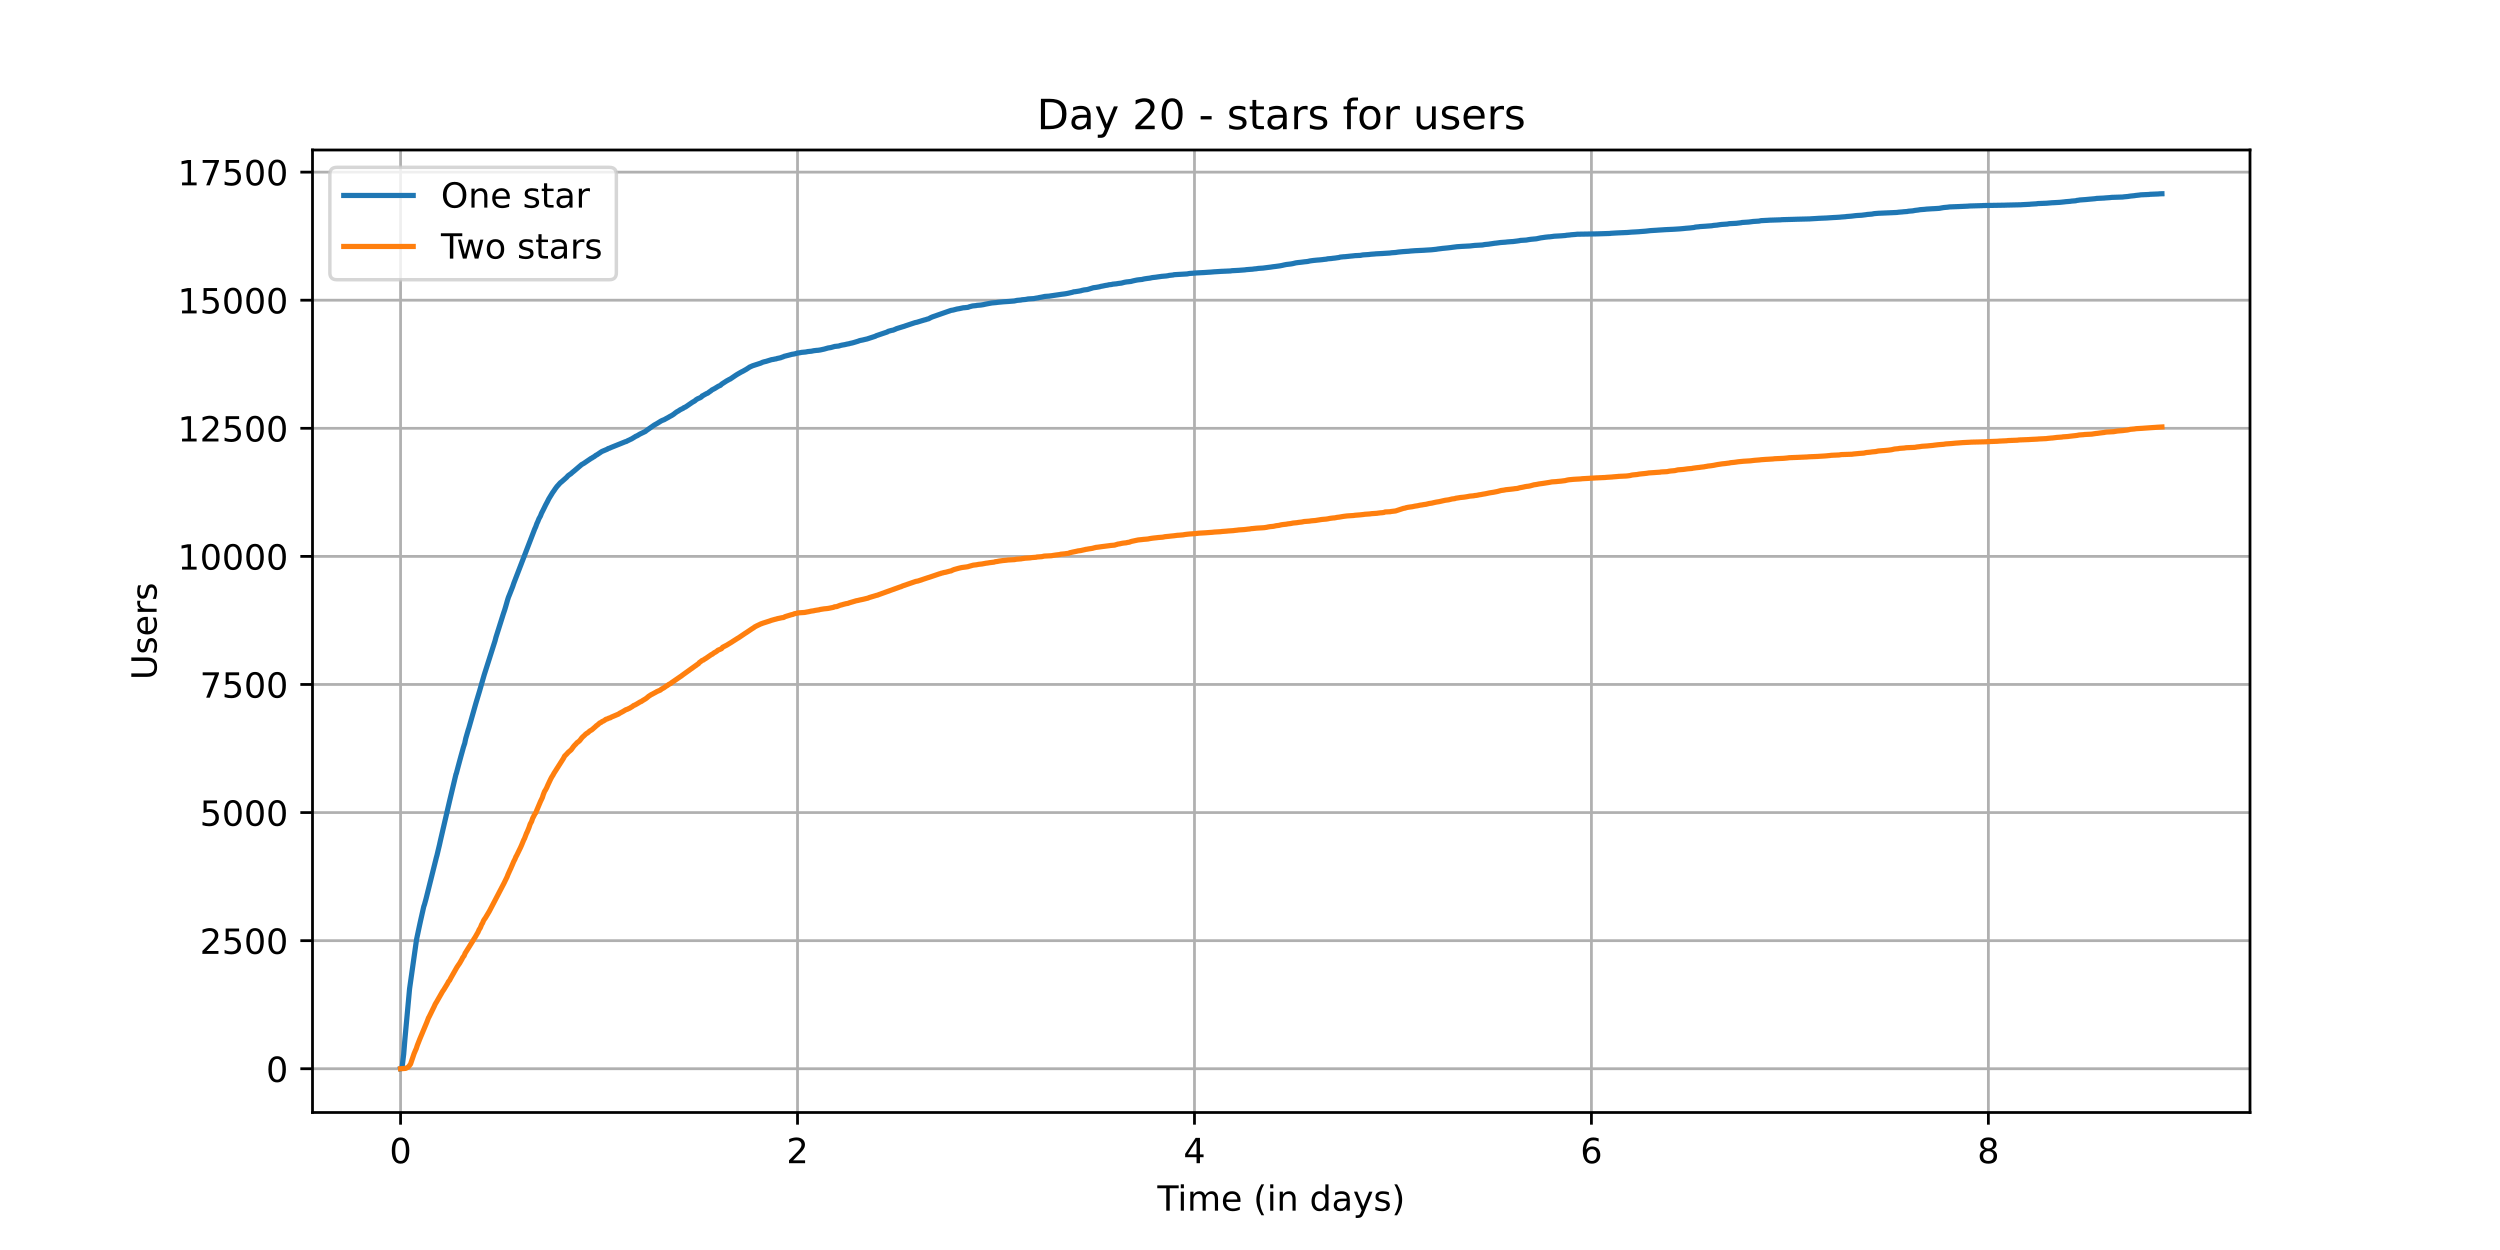 <?xml version="1.0" encoding="utf-8" standalone="no"?>
<!DOCTYPE svg PUBLIC "-//W3C//DTD SVG 1.1//EN"
  "http://www.w3.org/Graphics/SVG/1.1/DTD/svg11.dtd">
<!-- Created with matplotlib (https://matplotlib.org/) -->
<svg height="360pt" version="1.1" viewBox="0 0 720 360" width="720pt" xmlns="http://www.w3.org/2000/svg" xmlns:xlink="http://www.w3.org/1999/xlink">
 <defs>
  <style type="text/css">*{stroke-linecap:butt;stroke-linejoin:round;}</style>
 </defs>
 <g id="figure_1">
  <g id="patch_1">
   <path d="M 0 360 
L 720 360 
L 720 0 
L 0 0 
z
" style="fill:#ffffff;"/>
  </g>
  <g id="axes_1">
   <g id="patch_2">
    <path d="M 90 320.4 
L 648 320.4 
L 648 43.2 
L 90 43.2 
z
" style="fill:#ffffff;"/>
   </g>
   <g id="matplotlib.axis_1">
    <g id="xtick_1">
     <g id="line2d_1">
      <path clip-path="url(#pd761bd49c5)" d="M 115.364 320.4 
L 115.364 43.2 
" style="fill:none;stroke:#b0b0b0;stroke-linecap:square;stroke-width:0.8;"/>
     </g>
     <g id="line2d_2">
      <defs>
       <path d="M 0 0 
L 0 3.5 
" id="mb6b9c5b85f" style="stroke:#000000;stroke-width:0.8;"/>
      </defs>
      <g>
       <use style="stroke:#000000;stroke-width:0.8;" x="115.364" xlink:href="#mb6b9c5b85f" y="320.4"/>
      </g>
     </g>
     <g id="text_1">
      <!-- 0 -->
      <g transform="translate(112.182 334.998)scale(0.1 -0.1)">
       <defs>
        <path d="M 31.781 66.406 
Q 24.172 66.406 20.328 58.906 
Q 16.5 51.422 16.5 36.375 
Q 16.5 21.391 20.328 13.891 
Q 24.172 6.391 31.781 6.391 
Q 39.453 6.391 43.281 13.891 
Q 47.125 21.391 47.125 36.375 
Q 47.125 51.422 43.281 58.906 
Q 39.453 66.406 31.781 66.406 
z
M 31.781 74.219 
Q 44.047 74.219 50.516 64.516 
Q 56.984 54.828 56.984 36.375 
Q 56.984 17.969 50.516 8.266 
Q 44.047 -1.422 31.781 -1.422 
Q 19.531 -1.422 13.062 8.266 
Q 6.594 17.969 6.594 36.375 
Q 6.594 54.828 13.062 64.516 
Q 19.531 74.219 31.781 74.219 
z
" id="DejaVuSans-48"/>
       </defs>
       <use xlink:href="#DejaVuSans-48"/>
      </g>
     </g>
    </g>
    <g id="xtick_2">
     <g id="line2d_3">
      <path clip-path="url(#pd761bd49c5)" d="M 229.686 320.4 
L 229.686 43.2 
" style="fill:none;stroke:#b0b0b0;stroke-linecap:square;stroke-width:0.8;"/>
     </g>
     <g id="line2d_4">
      <g>
       <use style="stroke:#000000;stroke-width:0.8;" x="229.686" xlink:href="#mb6b9c5b85f" y="320.4"/>
      </g>
     </g>
     <g id="text_2">
      <!-- 2 -->
      <g transform="translate(226.505 334.998)scale(0.1 -0.1)">
       <defs>
        <path d="M 19.188 8.297 
L 53.609 8.297 
L 53.609 0 
L 7.328 0 
L 7.328 8.297 
Q 12.938 14.109 22.625 23.891 
Q 32.328 33.688 34.812 36.531 
Q 39.547 41.844 41.422 45.531 
Q 43.312 49.219 43.312 52.781 
Q 43.312 58.594 39.234 62.25 
Q 35.156 65.922 28.609 65.922 
Q 23.969 65.922 18.812 64.312 
Q 13.672 62.703 7.812 59.422 
L 7.812 69.391 
Q 13.766 71.781 18.938 73 
Q 24.125 74.219 28.422 74.219 
Q 39.75 74.219 46.484 68.547 
Q 53.219 62.891 53.219 53.422 
Q 53.219 48.922 51.531 44.891 
Q 49.859 40.875 45.406 35.406 
Q 44.188 33.984 37.641 27.219 
Q 31.109 20.453 19.188 8.297 
z
" id="DejaVuSans-50"/>
       </defs>
       <use xlink:href="#DejaVuSans-50"/>
      </g>
     </g>
    </g>
    <g id="xtick_3">
     <g id="line2d_5">
      <path clip-path="url(#pd761bd49c5)" d="M 344.009 320.4 
L 344.009 43.2 
" style="fill:none;stroke:#b0b0b0;stroke-linecap:square;stroke-width:0.8;"/>
     </g>
     <g id="line2d_6">
      <g>
       <use style="stroke:#000000;stroke-width:0.8;" x="344.009" xlink:href="#mb6b9c5b85f" y="320.4"/>
      </g>
     </g>
     <g id="text_3">
      <!-- 4 -->
      <g transform="translate(340.827 334.998)scale(0.1 -0.1)">
       <defs>
        <path d="M 37.797 64.312 
L 12.891 25.391 
L 37.797 25.391 
z
M 35.203 72.906 
L 47.609 72.906 
L 47.609 25.391 
L 58.016 25.391 
L 58.016 17.188 
L 47.609 17.188 
L 47.609 0 
L 37.797 0 
L 37.797 17.188 
L 4.891 17.188 
L 4.891 26.703 
z
" id="DejaVuSans-52"/>
       </defs>
       <use xlink:href="#DejaVuSans-52"/>
      </g>
     </g>
    </g>
    <g id="xtick_4">
     <g id="line2d_7">
      <path clip-path="url(#pd761bd49c5)" d="M 458.331 320.4 
L 458.331 43.2 
" style="fill:none;stroke:#b0b0b0;stroke-linecap:square;stroke-width:0.8;"/>
     </g>
     <g id="line2d_8">
      <g>
       <use style="stroke:#000000;stroke-width:0.8;" x="458.331" xlink:href="#mb6b9c5b85f" y="320.4"/>
      </g>
     </g>
     <g id="text_4">
      <!-- 6 -->
      <g transform="translate(455.15 334.998)scale(0.1 -0.1)">
       <defs>
        <path d="M 33.016 40.375 
Q 26.375 40.375 22.484 35.828 
Q 18.609 31.297 18.609 23.391 
Q 18.609 15.531 22.484 10.953 
Q 26.375 6.391 33.016 6.391 
Q 39.656 6.391 43.531 10.953 
Q 47.406 15.531 47.406 23.391 
Q 47.406 31.297 43.531 35.828 
Q 39.656 40.375 33.016 40.375 
z
M 52.594 71.297 
L 52.594 62.312 
Q 48.875 64.062 45.094 64.984 
Q 41.312 65.922 37.594 65.922 
Q 27.828 65.922 22.672 59.328 
Q 17.531 52.734 16.797 39.406 
Q 19.672 43.656 24.016 45.922 
Q 28.375 48.188 33.594 48.188 
Q 44.578 48.188 50.953 41.516 
Q 57.328 34.859 57.328 23.391 
Q 57.328 12.156 50.688 5.359 
Q 44.047 -1.422 33.016 -1.422 
Q 20.359 -1.422 13.672 8.266 
Q 6.984 17.969 6.984 36.375 
Q 6.984 53.656 15.188 63.938 
Q 23.391 74.219 37.203 74.219 
Q 40.922 74.219 44.703 73.484 
Q 48.484 72.75 52.594 71.297 
z
" id="DejaVuSans-54"/>
       </defs>
       <use xlink:href="#DejaVuSans-54"/>
      </g>
     </g>
    </g>
    <g id="xtick_5">
     <g id="line2d_9">
      <path clip-path="url(#pd761bd49c5)" d="M 572.653 320.4 
L 572.653 43.2 
" style="fill:none;stroke:#b0b0b0;stroke-linecap:square;stroke-width:0.8;"/>
     </g>
     <g id="line2d_10">
      <g>
       <use style="stroke:#000000;stroke-width:0.8;" x="572.653" xlink:href="#mb6b9c5b85f" y="320.4"/>
      </g>
     </g>
     <g id="text_5">
      <!-- 8 -->
      <g transform="translate(569.472 334.998)scale(0.1 -0.1)">
       <defs>
        <path d="M 31.781 34.625 
Q 24.75 34.625 20.719 30.859 
Q 16.703 27.094 16.703 20.516 
Q 16.703 13.922 20.719 10.156 
Q 24.75 6.391 31.781 6.391 
Q 38.812 6.391 42.859 10.172 
Q 46.922 13.969 46.922 20.516 
Q 46.922 27.094 42.891 30.859 
Q 38.875 34.625 31.781 34.625 
z
M 21.922 38.812 
Q 15.578 40.375 12.031 44.719 
Q 8.5 49.078 8.5 55.328 
Q 8.5 64.062 14.719 69.141 
Q 20.953 74.219 31.781 74.219 
Q 42.672 74.219 48.875 69.141 
Q 55.078 64.062 55.078 55.328 
Q 55.078 49.078 51.531 44.719 
Q 48 40.375 41.703 38.812 
Q 48.828 37.156 52.797 32.312 
Q 56.781 27.484 56.781 20.516 
Q 56.781 9.906 50.312 4.234 
Q 43.844 -1.422 31.781 -1.422 
Q 19.734 -1.422 13.25 4.234 
Q 6.781 9.906 6.781 20.516 
Q 6.781 27.484 10.781 32.312 
Q 14.797 37.156 21.922 38.812 
z
M 18.312 54.391 
Q 18.312 48.734 21.844 45.562 
Q 25.391 42.391 31.781 42.391 
Q 38.141 42.391 41.719 45.562 
Q 45.312 48.734 45.312 54.391 
Q 45.312 60.062 41.719 63.234 
Q 38.141 66.406 31.781 66.406 
Q 25.391 66.406 21.844 63.234 
Q 18.312 60.062 18.312 54.391 
z
" id="DejaVuSans-56"/>
       </defs>
       <use xlink:href="#DejaVuSans-56"/>
      </g>
     </g>
    </g>
    <g id="text_6">
     <!-- Time (in days) -->
     <g transform="translate(333.327 348.677)scale(0.1 -0.1)">
      <defs>
       <path d="M -0.297 72.906 
L 61.375 72.906 
L 61.375 64.594 
L 35.5 64.594 
L 35.5 0 
L 25.594 0 
L 25.594 64.594 
L -0.297 64.594 
z
" id="DejaVuSans-84"/>
       <path d="M 9.422 54.688 
L 18.406 54.688 
L 18.406 0 
L 9.422 0 
z
M 9.422 75.984 
L 18.406 75.984 
L 18.406 64.594 
L 9.422 64.594 
z
" id="DejaVuSans-105"/>
       <path d="M 52 44.188 
Q 55.375 50.25 60.062 53.125 
Q 64.75 56 71.094 56 
Q 79.641 56 84.281 50.016 
Q 88.922 44.047 88.922 33.016 
L 88.922 0 
L 79.891 0 
L 79.891 32.719 
Q 79.891 40.578 77.094 44.375 
Q 74.312 48.188 68.609 48.188 
Q 61.625 48.188 57.562 43.547 
Q 53.516 38.922 53.516 30.906 
L 53.516 0 
L 44.484 0 
L 44.484 32.719 
Q 44.484 40.625 41.703 44.406 
Q 38.922 48.188 33.109 48.188 
Q 26.219 48.188 22.156 43.531 
Q 18.109 38.875 18.109 30.906 
L 18.109 0 
L 9.078 0 
L 9.078 54.688 
L 18.109 54.688 
L 18.109 46.188 
Q 21.188 51.219 25.484 53.609 
Q 29.781 56 35.688 56 
Q 41.656 56 45.828 52.969 
Q 50 49.953 52 44.188 
z
" id="DejaVuSans-109"/>
       <path d="M 56.203 29.594 
L 56.203 25.203 
L 14.891 25.203 
Q 15.484 15.922 20.484 11.062 
Q 25.484 6.203 34.422 6.203 
Q 39.594 6.203 44.453 7.469 
Q 49.312 8.734 54.109 11.281 
L 54.109 2.781 
Q 49.266 0.734 44.188 -0.344 
Q 39.109 -1.422 33.891 -1.422 
Q 20.797 -1.422 13.156 6.188 
Q 5.516 13.812 5.516 26.812 
Q 5.516 40.234 12.766 48.109 
Q 20.016 56 32.328 56 
Q 43.359 56 49.781 48.891 
Q 56.203 41.797 56.203 29.594 
z
M 47.219 32.234 
Q 47.125 39.594 43.094 43.984 
Q 39.062 48.391 32.422 48.391 
Q 24.906 48.391 20.391 44.141 
Q 15.875 39.891 15.188 32.172 
z
" id="DejaVuSans-101"/>
       <path id="DejaVuSans-32"/>
       <path d="M 31 75.875 
Q 24.469 64.656 21.281 53.656 
Q 18.109 42.672 18.109 31.391 
Q 18.109 20.125 21.312 9.062 
Q 24.516 -2 31 -13.188 
L 23.188 -13.188 
Q 15.875 -1.703 12.234 9.375 
Q 8.594 20.453 8.594 31.391 
Q 8.594 42.281 12.203 53.312 
Q 15.828 64.359 23.188 75.875 
z
" id="DejaVuSans-40"/>
       <path d="M 54.891 33.016 
L 54.891 0 
L 45.906 0 
L 45.906 32.719 
Q 45.906 40.484 42.875 44.328 
Q 39.844 48.188 33.797 48.188 
Q 26.516 48.188 22.312 43.547 
Q 18.109 38.922 18.109 30.906 
L 18.109 0 
L 9.078 0 
L 9.078 54.688 
L 18.109 54.688 
L 18.109 46.188 
Q 21.344 51.125 25.703 53.562 
Q 30.078 56 35.797 56 
Q 45.219 56 50.047 50.172 
Q 54.891 44.344 54.891 33.016 
z
" id="DejaVuSans-110"/>
       <path d="M 45.406 46.391 
L 45.406 75.984 
L 54.391 75.984 
L 54.391 0 
L 45.406 0 
L 45.406 8.203 
Q 42.578 3.328 38.25 0.953 
Q 33.938 -1.422 27.875 -1.422 
Q 17.969 -1.422 11.734 6.484 
Q 5.516 14.406 5.516 27.297 
Q 5.516 40.188 11.734 48.094 
Q 17.969 56 27.875 56 
Q 33.938 56 38.25 53.625 
Q 42.578 51.266 45.406 46.391 
z
M 14.797 27.297 
Q 14.797 17.391 18.875 11.75 
Q 22.953 6.109 30.078 6.109 
Q 37.203 6.109 41.297 11.75 
Q 45.406 17.391 45.406 27.297 
Q 45.406 37.203 41.297 42.844 
Q 37.203 48.484 30.078 48.484 
Q 22.953 48.484 18.875 42.844 
Q 14.797 37.203 14.797 27.297 
z
" id="DejaVuSans-100"/>
       <path d="M 34.281 27.484 
Q 23.391 27.484 19.188 25 
Q 14.984 22.516 14.984 16.5 
Q 14.984 11.719 18.141 8.906 
Q 21.297 6.109 26.703 6.109 
Q 34.188 6.109 38.703 11.406 
Q 43.219 16.703 43.219 25.484 
L 43.219 27.484 
z
M 52.203 31.203 
L 52.203 0 
L 43.219 0 
L 43.219 8.297 
Q 40.141 3.328 35.547 0.953 
Q 30.953 -1.422 24.312 -1.422 
Q 15.922 -1.422 10.953 3.297 
Q 6 8.016 6 15.922 
Q 6 25.141 12.172 29.828 
Q 18.359 34.516 30.609 34.516 
L 43.219 34.516 
L 43.219 35.406 
Q 43.219 41.609 39.141 45 
Q 35.062 48.391 27.688 48.391 
Q 23 48.391 18.547 47.266 
Q 14.109 46.141 10.016 43.891 
L 10.016 52.203 
Q 14.938 54.109 19.578 55.047 
Q 24.219 56 28.609 56 
Q 40.484 56 46.344 49.844 
Q 52.203 43.703 52.203 31.203 
z
" id="DejaVuSans-97"/>
       <path d="M 32.172 -5.078 
Q 28.375 -14.844 24.75 -17.812 
Q 21.141 -20.797 15.094 -20.797 
L 7.906 -20.797 
L 7.906 -13.281 
L 13.188 -13.281 
Q 16.891 -13.281 18.938 -11.516 
Q 21 -9.766 23.484 -3.219 
L 25.094 0.875 
L 2.984 54.688 
L 12.5 54.688 
L 29.594 11.922 
L 46.688 54.688 
L 56.203 54.688 
z
" id="DejaVuSans-121"/>
       <path d="M 44.281 53.078 
L 44.281 44.578 
Q 40.484 46.531 36.375 47.5 
Q 32.281 48.484 27.875 48.484 
Q 21.188 48.484 17.844 46.438 
Q 14.5 44.391 14.5 40.281 
Q 14.5 37.156 16.891 35.375 
Q 19.281 33.594 26.516 31.984 
L 29.594 31.297 
Q 39.156 29.25 43.188 25.516 
Q 47.219 21.781 47.219 15.094 
Q 47.219 7.469 41.188 3.016 
Q 35.156 -1.422 24.609 -1.422 
Q 20.219 -1.422 15.453 -0.562 
Q 10.688 0.297 5.422 2 
L 5.422 11.281 
Q 10.406 8.688 15.234 7.391 
Q 20.062 6.109 24.812 6.109 
Q 31.156 6.109 34.562 8.281 
Q 37.984 10.453 37.984 14.406 
Q 37.984 18.062 35.516 20.016 
Q 33.062 21.969 24.703 23.781 
L 21.578 24.516 
Q 13.234 26.266 9.516 29.906 
Q 5.812 33.547 5.812 39.891 
Q 5.812 47.609 11.281 51.797 
Q 16.75 56 26.812 56 
Q 31.781 56 36.172 55.266 
Q 40.578 54.547 44.281 53.078 
z
" id="DejaVuSans-115"/>
       <path d="M 8.016 75.875 
L 15.828 75.875 
Q 23.141 64.359 26.781 53.312 
Q 30.422 42.281 30.422 31.391 
Q 30.422 20.453 26.781 9.375 
Q 23.141 -1.703 15.828 -13.188 
L 8.016 -13.188 
Q 14.5 -2 17.703 9.062 
Q 20.906 20.125 20.906 31.391 
Q 20.906 42.672 17.703 53.656 
Q 14.5 64.656 8.016 75.875 
z
" id="DejaVuSans-41"/>
      </defs>
      <use xlink:href="#DejaVuSans-84"/>
      <use x="57.959" xlink:href="#DejaVuSans-105"/>
      <use x="85.742" xlink:href="#DejaVuSans-109"/>
      <use x="183.154" xlink:href="#DejaVuSans-101"/>
      <use x="244.678" xlink:href="#DejaVuSans-32"/>
      <use x="276.465" xlink:href="#DejaVuSans-40"/>
      <use x="315.479" xlink:href="#DejaVuSans-105"/>
      <use x="343.262" xlink:href="#DejaVuSans-110"/>
      <use x="406.641" xlink:href="#DejaVuSans-32"/>
      <use x="438.428" xlink:href="#DejaVuSans-100"/>
      <use x="501.904" xlink:href="#DejaVuSans-97"/>
      <use x="563.184" xlink:href="#DejaVuSans-121"/>
      <use x="622.363" xlink:href="#DejaVuSans-115"/>
      <use x="674.463" xlink:href="#DejaVuSans-41"/>
     </g>
    </g>
   </g>
   <g id="matplotlib.axis_2">
    <g id="ytick_1">
     <g id="line2d_11">
      <path clip-path="url(#pd761bd49c5)" d="M 90 307.8 
L 648 307.8 
" style="fill:none;stroke:#b0b0b0;stroke-linecap:square;stroke-width:0.8;"/>
     </g>
     <g id="line2d_12">
      <defs>
       <path d="M 0 0 
L -3.5 0 
" id="m40a1f7c4c6" style="stroke:#000000;stroke-width:0.8;"/>
      </defs>
      <g>
       <use style="stroke:#000000;stroke-width:0.8;" x="90" xlink:href="#m40a1f7c4c6" y="307.8"/>
      </g>
     </g>
     <g id="text_7">
      <!-- 0 -->
      <g transform="translate(76.638 311.599)scale(0.1 -0.1)">
       <use xlink:href="#DejaVuSans-48"/>
      </g>
     </g>
    </g>
    <g id="ytick_2">
     <g id="line2d_13">
      <path clip-path="url(#pd761bd49c5)" d="M 90 270.91 
L 648 270.91 
" style="fill:none;stroke:#b0b0b0;stroke-linecap:square;stroke-width:0.8;"/>
     </g>
     <g id="line2d_14">
      <g>
       <use style="stroke:#000000;stroke-width:0.8;" x="90" xlink:href="#m40a1f7c4c6" y="270.91"/>
      </g>
     </g>
     <g id="text_8">
      <!-- 2500 -->
      <g transform="translate(57.55 274.71)scale(0.1 -0.1)">
       <defs>
        <path d="M 10.797 72.906 
L 49.516 72.906 
L 49.516 64.594 
L 19.828 64.594 
L 19.828 46.734 
Q 21.969 47.469 24.109 47.828 
Q 26.266 48.188 28.422 48.188 
Q 40.625 48.188 47.75 41.5 
Q 54.891 34.812 54.891 23.391 
Q 54.891 11.625 47.562 5.094 
Q 40.234 -1.422 26.906 -1.422 
Q 22.312 -1.422 17.547 -0.641 
Q 12.797 0.141 7.719 1.703 
L 7.719 11.625 
Q 12.109 9.234 16.797 8.062 
Q 21.484 6.891 26.703 6.891 
Q 35.156 6.891 40.078 11.328 
Q 45.016 15.766 45.016 23.391 
Q 45.016 31 40.078 35.438 
Q 35.156 39.891 26.703 39.891 
Q 22.75 39.891 18.812 39.016 
Q 14.891 38.141 10.797 36.281 
z
" id="DejaVuSans-53"/>
       </defs>
       <use xlink:href="#DejaVuSans-50"/>
       <use x="63.623" xlink:href="#DejaVuSans-53"/>
       <use x="127.246" xlink:href="#DejaVuSans-48"/>
       <use x="190.869" xlink:href="#DejaVuSans-48"/>
      </g>
     </g>
    </g>
    <g id="ytick_3">
     <g id="line2d_15">
      <path clip-path="url(#pd761bd49c5)" d="M 90 234.021 
L 648 234.021 
" style="fill:none;stroke:#b0b0b0;stroke-linecap:square;stroke-width:0.8;"/>
     </g>
     <g id="line2d_16">
      <g>
       <use style="stroke:#000000;stroke-width:0.8;" x="90" xlink:href="#m40a1f7c4c6" y="234.021"/>
      </g>
     </g>
     <g id="text_9">
      <!-- 5000 -->
      <g transform="translate(57.55 237.82)scale(0.1 -0.1)">
       <use xlink:href="#DejaVuSans-53"/>
       <use x="63.623" xlink:href="#DejaVuSans-48"/>
       <use x="127.246" xlink:href="#DejaVuSans-48"/>
       <use x="190.869" xlink:href="#DejaVuSans-48"/>
      </g>
     </g>
    </g>
    <g id="ytick_4">
     <g id="line2d_17">
      <path clip-path="url(#pd761bd49c5)" d="M 90 197.131 
L 648 197.131 
" style="fill:none;stroke:#b0b0b0;stroke-linecap:square;stroke-width:0.8;"/>
     </g>
     <g id="line2d_18">
      <g>
       <use style="stroke:#000000;stroke-width:0.8;" x="90" xlink:href="#m40a1f7c4c6" y="197.131"/>
      </g>
     </g>
     <g id="text_10">
      <!-- 7500 -->
      <g transform="translate(57.55 200.931)scale(0.1 -0.1)">
       <defs>
        <path d="M 8.203 72.906 
L 55.078 72.906 
L 55.078 68.703 
L 28.609 0 
L 18.312 0 
L 43.219 64.594 
L 8.203 64.594 
z
" id="DejaVuSans-55"/>
       </defs>
       <use xlink:href="#DejaVuSans-55"/>
       <use x="63.623" xlink:href="#DejaVuSans-53"/>
       <use x="127.246" xlink:href="#DejaVuSans-48"/>
       <use x="190.869" xlink:href="#DejaVuSans-48"/>
      </g>
     </g>
    </g>
    <g id="ytick_5">
     <g id="line2d_19">
      <path clip-path="url(#pd761bd49c5)" d="M 90 160.242 
L 648 160.242 
" style="fill:none;stroke:#b0b0b0;stroke-linecap:square;stroke-width:0.8;"/>
     </g>
     <g id="line2d_20">
      <g>
       <use style="stroke:#000000;stroke-width:0.8;" x="90" xlink:href="#m40a1f7c4c6" y="160.242"/>
      </g>
     </g>
     <g id="text_11">
      <!-- 10000 -->
      <g transform="translate(51.188 164.041)scale(0.1 -0.1)">
       <defs>
        <path d="M 12.406 8.297 
L 28.516 8.297 
L 28.516 63.922 
L 10.984 60.406 
L 10.984 69.391 
L 28.422 72.906 
L 38.281 72.906 
L 38.281 8.297 
L 54.391 8.297 
L 54.391 0 
L 12.406 0 
z
" id="DejaVuSans-49"/>
       </defs>
       <use xlink:href="#DejaVuSans-49"/>
       <use x="63.623" xlink:href="#DejaVuSans-48"/>
       <use x="127.246" xlink:href="#DejaVuSans-48"/>
       <use x="190.869" xlink:href="#DejaVuSans-48"/>
       <use x="254.492" xlink:href="#DejaVuSans-48"/>
      </g>
     </g>
    </g>
    <g id="ytick_6">
     <g id="line2d_21">
      <path clip-path="url(#pd761bd49c5)" d="M 90 123.352 
L 648 123.352 
" style="fill:none;stroke:#b0b0b0;stroke-linecap:square;stroke-width:0.8;"/>
     </g>
     <g id="line2d_22">
      <g>
       <use style="stroke:#000000;stroke-width:0.8;" x="90" xlink:href="#m40a1f7c4c6" y="123.352"/>
      </g>
     </g>
     <g id="text_12">
      <!-- 12500 -->
      <g transform="translate(51.188 127.151)scale(0.1 -0.1)">
       <use xlink:href="#DejaVuSans-49"/>
       <use x="63.623" xlink:href="#DejaVuSans-50"/>
       <use x="127.246" xlink:href="#DejaVuSans-53"/>
       <use x="190.869" xlink:href="#DejaVuSans-48"/>
       <use x="254.492" xlink:href="#DejaVuSans-48"/>
      </g>
     </g>
    </g>
    <g id="ytick_7">
     <g id="line2d_23">
      <path clip-path="url(#pd761bd49c5)" d="M 90 86.463 
L 648 86.463 
" style="fill:none;stroke:#b0b0b0;stroke-linecap:square;stroke-width:0.8;"/>
     </g>
     <g id="line2d_24">
      <g>
       <use style="stroke:#000000;stroke-width:0.8;" x="90" xlink:href="#m40a1f7c4c6" y="86.463"/>
      </g>
     </g>
     <g id="text_13">
      <!-- 15000 -->
      <g transform="translate(51.188 90.262)scale(0.1 -0.1)">
       <use xlink:href="#DejaVuSans-49"/>
       <use x="63.623" xlink:href="#DejaVuSans-53"/>
       <use x="127.246" xlink:href="#DejaVuSans-48"/>
       <use x="190.869" xlink:href="#DejaVuSans-48"/>
       <use x="254.492" xlink:href="#DejaVuSans-48"/>
      </g>
     </g>
    </g>
    <g id="ytick_8">
     <g id="line2d_25">
      <path clip-path="url(#pd761bd49c5)" d="M 90 49.573 
L 648 49.573 
" style="fill:none;stroke:#b0b0b0;stroke-linecap:square;stroke-width:0.8;"/>
     </g>
     <g id="line2d_26">
      <g>
       <use style="stroke:#000000;stroke-width:0.8;" x="90" xlink:href="#m40a1f7c4c6" y="49.573"/>
      </g>
     </g>
     <g id="text_14">
      <!-- 17500 -->
      <g transform="translate(51.188 53.372)scale(0.1 -0.1)">
       <use xlink:href="#DejaVuSans-49"/>
       <use x="63.623" xlink:href="#DejaVuSans-55"/>
       <use x="127.246" xlink:href="#DejaVuSans-53"/>
       <use x="190.869" xlink:href="#DejaVuSans-48"/>
       <use x="254.492" xlink:href="#DejaVuSans-48"/>
      </g>
     </g>
    </g>
    <g id="text_15">
     <!-- Users -->
     <g transform="translate(45.108 195.801)rotate(-90)scale(0.1 -0.1)">
      <defs>
       <path d="M 8.688 72.906 
L 18.609 72.906 
L 18.609 28.609 
Q 18.609 16.891 22.844 11.734 
Q 27.094 6.594 36.625 6.594 
Q 46.094 6.594 50.344 11.734 
Q 54.594 16.891 54.594 28.609 
L 54.594 72.906 
L 64.5 72.906 
L 64.5 27.391 
Q 64.5 13.141 57.438 5.859 
Q 50.391 -1.422 36.625 -1.422 
Q 22.797 -1.422 15.734 5.859 
Q 8.688 13.141 8.688 27.391 
z
" id="DejaVuSans-85"/>
       <path d="M 41.109 46.297 
Q 39.594 47.172 37.812 47.578 
Q 36.031 48 33.891 48 
Q 26.266 48 22.188 43.047 
Q 18.109 38.094 18.109 28.812 
L 18.109 0 
L 9.078 0 
L 9.078 54.688 
L 18.109 54.688 
L 18.109 46.188 
Q 20.953 51.172 25.484 53.578 
Q 30.031 56 36.531 56 
Q 37.453 56 38.578 55.875 
Q 39.703 55.766 41.062 55.516 
z
" id="DejaVuSans-114"/>
      </defs>
      <use xlink:href="#DejaVuSans-85"/>
      <use x="73.193" xlink:href="#DejaVuSans-115"/>
      <use x="125.293" xlink:href="#DejaVuSans-101"/>
      <use x="186.816" xlink:href="#DejaVuSans-114"/>
      <use x="227.93" xlink:href="#DejaVuSans-115"/>
     </g>
    </g>
   </g>
   <g id="line2d_27">
    <path clip-path="url(#pd761bd49c5)" d="M 115.364 307.8 
L 115.598 307.741 
L 115.794 307.446 
L 116.267 303.55 
L 116.621 299.212 
L 117.958 284.751 
L 119.964 270.586 
L 120.751 266.882 
L 121.145 265.067 
L 122.049 261.068 
L 122.245 260.508 
L 122.718 258.781 
L 125.668 246.976 
L 125.865 246.268 
L 126.376 244.114 
L 126.534 243.465 
L 126.888 241.871 
L 129.248 231.689 
L 129.523 230.509 
L 131.333 222.924 
L 131.412 222.792 
L 131.766 221.449 
L 132.159 219.973 
L 132.75 217.789 
L 133.182 216.24 
L 133.457 215.237 
L 133.772 214.263 
L 133.811 214.204 
L 134.126 212.713 
L 134.48 211.474 
L 134.913 209.984 
L 134.992 209.792 
L 137.076 202.458 
L 138.06 199.197 
L 139.437 194.401 
L 142.348 185.253 
L 142.584 184.515 
L 142.82 183.585 
L 144.984 176.724 
L 145.338 175.691 
L 145.613 174.776 
L 146.204 172.71 
L 146.44 171.987 
L 146.636 171.515 
L 146.911 170.822 
L 147.659 168.918 
L 147.974 167.974 
L 153.994 152.347 
L 154.269 151.757 
L 154.623 150.768 
L 154.859 150.282 
L 155.213 149.396 
L 155.646 148.614 
L 155.961 147.803 
L 156.393 146.961 
L 156.669 146.401 
L 157.18 145.353 
L 157.613 144.556 
L 157.928 143.922 
L 158.124 143.553 
L 159.147 141.885 
L 159.619 141.221 
L 159.855 140.853 
L 160.445 140.056 
L 160.72 139.775 
L 161.035 139.407 
L 161.429 138.979 
L 161.585 138.89 
L 162.254 138.3 
L 163.159 137.503 
L 163.592 137.016 
L 163.867 136.809 
L 164.182 136.588 
L 164.34 136.5 
L 164.969 135.939 
L 165.087 135.85 
L 165.363 135.629 
L 166.661 134.522 
L 167.251 134.021 
L 167.486 133.814 
L 168.234 133.386 
L 168.549 133.165 
L 170.24 132.014 
L 170.437 131.94 
L 170.673 131.763 
L 171.184 131.468 
L 171.656 131.099 
L 171.892 130.996 
L 173.229 130.096 
L 173.427 129.992 
L 174.922 129.358 
L 175.118 129.195 
L 175.512 129.092 
L 175.984 128.871 
L 179.8 127.336 
L 180.035 127.233 
L 180.39 127.144 
L 180.665 126.982 
L 181.648 126.51 
L 181.884 126.407 
L 182.828 125.831 
L 182.946 125.757 
L 183.143 125.625 
L 183.419 125.536 
L 184.205 125.064 
L 184.402 124.961 
L 185.388 124.488 
L 185.9 124.238 
L 186.097 124.046 
L 188.457 122.393 
L 188.654 122.29 
L 189.205 121.98 
L 190.07 121.449 
L 190.188 121.36 
L 190.463 121.213 
L 190.936 120.991 
L 191.25 120.888 
L 191.84 120.549 
L 192.43 120.239 
L 192.863 119.973 
L 193.453 119.663 
L 193.886 119.383 
L 194.122 119.221 
L 194.357 119.014 
L 194.554 118.881 
L 194.83 118.66 
L 195.42 118.335 
L 195.538 118.247 
L 195.891 118.011 
L 196.757 117.583 
L 196.953 117.406 
L 197.268 117.288 
L 197.465 117.184 
L 199.471 115.812 
L 199.668 115.709 
L 200.179 115.399 
L 200.415 115.163 
L 200.887 114.868 
L 201.281 114.691 
L 201.556 114.587 
L 202.067 114.277 
L 202.225 114.026 
L 202.421 113.953 
L 202.933 113.658 
L 203.523 113.333 
L 203.798 113.244 
L 204.271 112.876 
L 204.703 112.595 
L 205.018 112.315 
L 205.844 111.887 
L 206.867 111.252 
L 207.261 111.075 
L 207.497 110.972 
L 207.851 110.618 
L 209.111 109.806 
L 209.268 109.703 
L 209.78 109.423 
L 210.055 109.26 
L 210.292 109.172 
L 211.905 108.08 
L 212.299 107.829 
L 213.086 107.372 
L 213.637 107.062 
L 213.873 106.958 
L 214.503 106.604 
L 214.7 106.486 
L 214.857 106.412 
L 215.211 106.176 
L 215.605 105.926 
L 215.919 105.704 
L 216.155 105.616 
L 216.589 105.409 
L 216.864 105.306 
L 218.949 104.627 
L 219.185 104.538 
L 219.618 104.332 
L 219.933 104.243 
L 220.129 104.184 
L 220.602 104.081 
L 222.215 103.579 
L 222.806 103.491 
L 223.081 103.417 
L 223.593 103.343 
L 223.75 103.255 
L 224.34 103.137 
L 224.812 103.033 
L 225.206 102.871 
L 225.56 102.768 
L 225.835 102.62 
L 226.268 102.517 
L 226.543 102.443 
L 226.976 102.34 
L 228.077 102.045 
L 228.746 101.941 
L 228.982 101.882 
L 229.336 101.794 
L 229.533 101.705 
L 230.28 101.602 
L 230.87 101.484 
L 232.011 101.381 
L 232.68 101.248 
L 233.703 101.145 
L 234.332 101.012 
L 235.158 100.909 
L 235.512 100.894 
L 236.221 100.791 
L 236.889 100.643 
L 237.361 100.54 
L 238.502 100.215 
L 239.21 100.112 
L 240.43 99.772 
L 241.452 99.669 
L 241.688 99.625 
L 241.924 99.522 
L 242.593 99.374 
L 243.222 99.271 
L 243.97 99.094 
L 244.56 98.99 
L 244.756 98.917 
L 245.386 98.784 
L 245.779 98.68 
L 247.156 98.267 
L 247.391 98.164 
L 247.667 98.075 
L 248.178 97.972 
L 248.414 97.928 
L 249.201 97.736 
L 249.673 97.633 
L 251.837 96.924 
L 252.072 96.851 
L 252.348 96.688 
L 255.219 95.715 
L 255.534 95.611 
L 255.771 95.434 
L 256.793 95.154 
L 257.227 95.08 
L 257.463 94.977 
L 257.738 94.873 
L 258.21 94.652 
L 260.059 94.077 
L 260.374 93.988 
L 260.728 93.855 
L 263.561 92.911 
L 264.073 92.808 
L 265.607 92.335 
L 265.922 92.247 
L 266.198 92.158 
L 266.63 92.055 
L 266.984 91.922 
L 267.418 91.819 
L 268.165 91.421 
L 268.558 91.258 
L 273.871 89.399 
L 274.501 89.296 
L 275.603 89.001 
L 276.232 88.897 
L 276.98 88.735 
L 277.452 88.632 
L 277.767 88.617 
L 278.79 88.514 
L 279.183 88.351 
L 280.089 88.115 
L 281.072 88.012 
L 281.308 87.953 
L 282.488 87.85 
L 282.685 87.82 
L 283.314 87.717 
L 283.551 87.658 
L 284.022 87.555 
L 284.652 87.436 
L 285.203 87.333 
L 285.714 87.245 
L 286.855 87.141 
L 287.366 87.068 
L 288.507 86.964 
L 288.939 86.92 
L 290.473 86.817 
L 290.867 86.787 
L 292.125 86.684 
L 292.913 86.507 
L 294.053 86.404 
L 294.25 86.345 
L 295.39 86.241 
L 296.099 86.094 
L 297.751 85.99 
L 298.341 85.872 
L 299.01 85.769 
L 299.285 85.695 
L 299.797 85.607 
L 300.308 85.503 
L 300.937 85.371 
L 302.236 85.282 
L 302.344 85.253 
L 305.534 84.78 
L 305.73 84.751 
L 306.557 84.648 
L 307.028 84.574 
L 307.579 84.471 
L 308.405 84.279 
L 308.877 84.175 
L 309.231 84.043 
L 309.624 84.013 
L 310.293 83.91 
L 310.765 83.836 
L 311.315 83.733 
L 311.513 83.659 
L 312.221 83.497 
L 313.126 83.393 
L 313.401 83.32 
L 314.895 82.862 
L 315.722 82.759 
L 316.232 82.67 
L 316.705 82.582 
L 317.02 82.479 
L 317.609 82.375 
L 318.357 82.213 
L 319.026 82.11 
L 319.301 82.021 
L 320.167 81.933 
L 320.442 81.844 
L 321.505 81.741 
L 322.095 81.637 
L 322.961 81.534 
L 323.866 81.298 
L 324.456 81.195 
L 324.889 81.151 
L 325.676 81.062 
L 325.951 80.988 
L 326.345 80.885 
L 327.014 80.737 
L 327.525 80.634 
L 327.998 80.575 
L 328.982 80.472 
L 329.257 80.383 
L 329.808 80.28 
L 330.32 80.206 
L 331.146 80.103 
L 331.894 79.941 
L 332.878 79.837 
L 333.35 79.763 
L 334.098 79.66 
L 334.609 79.586 
L 335.829 79.483 
L 336.341 79.409 
L 336.774 79.306 
L 337.128 79.277 
L 337.915 79.188 
L 338.112 79.114 
L 339.804 79.011 
L 340.119 78.996 
L 341.889 78.893 
L 342.558 78.76 
L 344.053 78.657 
L 344.446 78.613 
L 346.413 78.509 
L 346.767 78.494 
L 348.222 78.391 
L 348.576 78.376 
L 349.757 78.273 
L 350.071 78.258 
L 351.684 78.155 
L 351.999 78.14 
L 354.359 78.037 
L 354.831 77.963 
L 356.759 77.86 
L 357.113 77.83 
L 358.489 77.727 
L 359.001 77.653 
L 360.338 77.55 
L 360.653 77.535 
L 361.361 77.432 
L 361.676 77.417 
L 362.227 77.329 
L 362.423 77.299 
L 363.761 77.211 
L 363.957 77.181 
L 364.744 77.078 
L 365.216 77.019 
L 366.042 76.916 
L 366.593 76.827 
L 367.459 76.724 
L 367.891 76.665 
L 368.638 76.561 
L 369.307 76.429 
L 369.74 76.325 
L 370.448 76.178 
L 371.314 76.075 
L 371.707 76.03 
L 372.297 75.927 
L 373.202 75.706 
L 373.949 75.602 
L 374.303 75.573 
L 375.169 75.47 
L 375.601 75.41 
L 376.585 75.307 
L 377.293 75.145 
L 378.041 75.042 
L 378.434 74.997 
L 379.458 74.894 
L 379.773 74.879 
L 380.795 74.776 
L 381.228 74.717 
L 382.054 74.628 
L 382.33 74.54 
L 383.471 74.451 
L 383.707 74.407 
L 384.652 74.304 
L 384.888 74.26 
L 385.675 74.156 
L 385.912 74.053 
L 386.934 73.95 
L 387.288 73.935 
L 388.312 73.832 
L 388.705 73.787 
L 389.767 73.684 
L 390.24 73.625 
L 391.853 73.551 
L 392.05 73.492 
L 392.601 73.404 
L 394.253 73.3 
L 394.765 73.227 
L 395.985 73.138 
L 396.181 73.109 
L 398.227 73.005 
L 398.581 72.976 
L 400.272 72.872 
L 400.783 72.799 
L 402.003 72.71 
L 402.239 72.666 
L 402.75 72.592 
L 403.813 72.489 
L 404.167 72.459 
L 405.74 72.356 
L 406.212 72.297 
L 407.628 72.194 
L 407.982 72.179 
L 410.107 72.076 
L 410.501 72.046 
L 412.192 71.943 
L 412.624 71.899 
L 413.608 71.795 
L 414.12 71.707 
L 414.986 71.603 
L 415.418 71.544 
L 416.48 71.441 
L 416.914 71.397 
L 417.818 71.294 
L 418.329 71.22 
L 419.156 71.117 
L 419.588 71.058 
L 421.123 70.954 
L 421.437 70.939 
L 423.404 70.836 
L 423.876 70.777 
L 424.781 70.674 
L 425.095 70.659 
L 426.944 70.556 
L 427.613 70.423 
L 428.753 70.32 
L 428.99 70.275 
L 429.619 70.187 
L 429.816 70.157 
L 430.485 70.054 
L 430.839 70.025 
L 431.625 69.921 
L 432.137 69.848 
L 433.592 69.744 
L 434.065 69.685 
L 435.363 69.582 
L 435.717 69.567 
L 436.543 69.464 
L 437.015 69.405 
L 437.606 69.316 
L 437.882 69.243 
L 439.574 69.139 
L 440.125 69.036 
L 440.794 68.933 
L 441.227 68.888 
L 442.367 68.785 
L 442.565 68.756 
L 443.036 68.652 
L 443.745 68.505 
L 444.493 68.401 
L 444.965 68.328 
L 445.91 68.224 
L 446.264 68.21 
L 447.09 68.106 
L 447.601 68.033 
L 449.45 67.929 
L 449.844 67.9 
L 450.906 67.811 
L 451.142 67.752 
L 452.165 67.664 
L 452.401 67.619 
L 453.738 67.516 
L 454.211 67.457 
L 460.15 67.354 
L 460.465 67.339 
L 463.69 67.236 
L 463.927 67.191 
L 465.657 67.088 
L 465.972 67.073 
L 468.332 66.97 
L 468.686 66.955 
L 469.866 66.852 
L 470.22 66.837 
L 472.03 66.734 
L 472.462 66.69 
L 473.84 66.587 
L 474.273 66.542 
L 475.139 66.439 
L 475.493 66.409 
L 477.145 66.306 
L 477.498 66.277 
L 479.15 66.173 
L 479.544 66.144 
L 481.747 66.041 
L 482.061 66.026 
L 483.674 65.922 
L 484.029 65.893 
L 485.131 65.79 
L 485.524 65.745 
L 486.822 65.642 
L 487.019 65.613 
L 487.924 65.509 
L 488.239 65.406 
L 489.341 65.303 
L 489.576 65.258 
L 491.151 65.155 
L 491.505 65.126 
L 492.96 65.022 
L 493.511 64.919 
L 494.534 64.831 
L 494.771 64.786 
L 495.478 64.683 
L 495.872 64.639 
L 497.445 64.535 
L 498.035 64.417 
L 500.081 64.314 
L 500.514 64.255 
L 501.418 64.152 
L 501.693 64.078 
L 503.306 63.975 
L 503.7 63.945 
L 504.487 63.842 
L 504.919 63.783 
L 506.571 63.68 
L 507.2 63.547 
L 509.207 63.444 
L 509.561 63.414 
L 512.787 63.311 
L 513.22 63.266 
L 516.839 63.163 
L 517.154 63.148 
L 521.206 63.045 
L 521.56 63.016 
L 523.331 62.912 
L 523.685 62.883 
L 526.123 62.78 
L 526.517 62.75 
L 528.13 62.647 
L 528.484 62.632 
L 529.94 62.543 
L 530.136 62.514 
L 531.514 62.411 
L 531.75 62.366 
L 533.088 62.263 
L 533.481 62.219 
L 534.307 62.115 
L 534.74 62.071 
L 536.235 61.983 
L 536.432 61.953 
L 537.258 61.85 
L 537.809 61.761 
L 539.107 61.658 
L 539.776 61.525 
L 541.035 61.422 
L 541.389 61.407 
L 543.749 61.304 
L 544.103 61.289 
L 546.306 61.186 
L 546.818 61.112 
L 547.959 61.024 
L 548.155 60.994 
L 549.336 60.906 
L 549.611 60.832 
L 550.87 60.728 
L 551.539 60.596 
L 552.404 60.492 
L 552.994 60.389 
L 554.332 60.286 
L 554.804 60.227 
L 556.456 60.123 
L 556.81 60.109 
L 558.502 60.005 
L 559.132 59.887 
L 559.643 59.799 
L 559.84 59.769 
L 560.981 59.666 
L 561.453 59.592 
L 564.168 59.489 
L 564.482 59.474 
L 566.765 59.371 
L 567.158 59.327 
L 570.817 59.223 
L 571.171 59.194 
L 577.347 59.091 
L 577.662 59.076 
L 582.068 58.973 
L 582.422 58.943 
L 584.508 58.84 
L 584.901 58.795 
L 586.593 58.692 
L 586.829 58.633 
L 589.386 58.53 
L 589.74 58.5 
L 590.96 58.397 
L 591.313 58.382 
L 593.124 58.279 
L 593.478 58.249 
L 594.461 58.146 
L 594.934 58.087 
L 596.193 57.984 
L 596.665 57.91 
L 597.806 57.822 
L 598.081 57.733 
L 598.75 57.644 
L 598.907 57.6 
L 600.363 57.497 
L 600.756 57.467 
L 601.819 57.364 
L 602.173 57.335 
L 603.315 57.231 
L 603.866 57.143 
L 606.03 57.039 
L 606.227 57.01 
L 607.683 56.907 
L 608.116 56.848 
L 611.305 56.744 
L 611.737 56.685 
L 612.879 56.582 
L 613.115 56.538 
L 613.626 56.464 
L 614.65 56.361 
L 615.122 56.287 
L 616.066 56.184 
L 616.578 56.11 
L 618.939 56.007 
L 619.175 55.962 
L 621.653 55.859 
L 622.046 55.815 
L 622.636 55.8 
L 622.636 55.8 
" style="fill:none;stroke:#1f77b4;stroke-linecap:square;stroke-width:1.5;"/>
   </g>
   <g id="line2d_28">
    <path clip-path="url(#pd761bd49c5)" d="M 115.364 307.8 
L 116.817 307.697 
L 117.565 307.328 
L 118.234 306.457 
L 119.256 303.447 
L 119.728 302.326 
L 119.846 302.104 
L 120.201 301.027 
L 120.908 299.227 
L 122.954 294.343 
L 123.426 293.103 
L 123.544 292.926 
L 124.724 290.521 
L 125.039 289.886 
L 125.314 289.267 
L 125.59 288.78 
L 125.668 288.676 
L 127.478 285.504 
L 127.596 285.342 
L 127.792 285.061 
L 128.894 283.246 
L 129.169 282.7 
L 129.484 282.346 
L 129.799 281.726 
L 131.609 278.539 
L 132.042 277.89 
L 132.356 277.447 
L 133.025 276.282 
L 133.261 275.795 
L 133.615 275.308 
L 133.654 275.293 
L 133.969 274.511 
L 134.362 273.891 
L 136.211 270.925 
L 136.487 270.453 
L 136.88 269.848 
L 137.431 268.874 
L 137.666 268.476 
L 137.981 267.753 
L 138.335 267.192 
L 138.729 266.218 
L 138.964 265.864 
L 139.24 265.185 
L 139.476 264.787 
L 139.752 264.418 
L 140.931 262.441 
L 145.18 254.31 
L 146.046 252.525 
L 146.282 251.905 
L 146.99 250.326 
L 147.069 250.208 
L 147.344 249.529 
L 147.463 249.278 
L 147.934 248.157 
L 148.328 247.39 
L 148.603 246.696 
L 148.722 246.534 
L 149.902 244.114 
L 150.177 243.494 
L 150.295 243.214 
L 150.649 242.358 
L 150.925 241.709 
L 151.003 241.635 
L 151.673 239.879 
L 151.712 239.879 
L 151.987 239.23 
L 152.341 238.359 
L 152.696 237.326 
L 153.089 236.603 
L 153.404 235.674 
L 153.6 235.305 
L 154.072 234.375 
L 154.269 234.154 
L 154.584 233.386 
L 155.646 230.863 
L 156.197 229.712 
L 156.472 228.842 
L 156.826 227.941 
L 157.101 227.514 
L 157.455 226.85 
L 157.809 226.023 
L 158.478 224.607 
L 158.714 224.134 
L 159.068 223.5 
L 159.147 223.441 
L 159.541 222.703 
L 162.254 218.439 
L 162.608 217.76 
L 163.159 217.214 
L 163.632 216.683 
L 163.867 216.476 
L 164.379 216.048 
L 164.536 215.886 
L 165.165 215.015 
L 165.638 214.469 
L 165.755 214.396 
L 166.228 213.835 
L 166.385 213.776 
L 166.621 213.569 
L 166.7 213.525 
L 166.897 213.348 
L 167.132 213.068 
L 167.526 212.551 
L 167.605 212.448 
L 167.841 212.212 
L 168.391 211.725 
L 168.588 211.503 
L 168.981 211.194 
L 169.178 211.12 
L 169.847 210.53 
L 170.437 210.19 
L 171.538 209.231 
L 171.735 209.024 
L 172.089 208.788 
L 172.758 208.183 
L 173.033 208.11 
L 173.466 207.77 
L 173.662 207.711 
L 173.859 207.608 
L 174.253 207.357 
L 174.45 207.165 
L 174.843 207.077 
L 175.354 206.826 
L 175.787 206.723 
L 176.023 206.546 
L 176.416 206.383 
L 178.187 205.631 
L 178.423 205.439 
L 178.619 205.336 
L 179.367 204.937 
L 180.271 204.391 
L 180.625 204.288 
L 181.137 204.037 
L 181.334 203.963 
L 181.648 203.757 
L 182.121 203.476 
L 182.514 203.166 
L 182.828 203.063 
L 183.458 202.709 
L 184.402 202.134 
L 184.677 202.045 
L 185.074 201.765 
L 185.939 201.248 
L 186.254 201.012 
L 186.805 200.54 
L 187.237 200.26 
L 187.552 200.053 
L 187.788 199.95 
L 188.182 199.728 
L 188.851 199.374 
L 189.165 199.182 
L 190.228 198.725 
L 190.463 198.489 
L 190.621 198.4 
L 191.172 198.105 
L 191.329 198.002 
L 191.761 197.677 
L 192.194 197.426 
L 192.627 197.102 
L 193.178 196.836 
L 193.374 196.63 
L 193.728 196.394 
L 196.088 194.77 
L 196.245 194.682 
L 196.521 194.446 
L 200.966 191.258 
L 201.123 191.185 
L 201.399 190.816 
L 201.752 190.58 
L 202.225 190.196 
L 202.54 190.108 
L 202.972 189.783 
L 203.169 189.694 
L 204.9 188.499 
L 205.136 188.425 
L 205.412 188.189 
L 205.766 187.938 
L 206.002 187.835 
L 206.435 187.555 
L 206.749 187.274 
L 206.946 187.186 
L 207.222 187.083 
L 207.851 186.787 
L 208.087 186.433 
L 208.757 186.079 
L 209.308 185.799 
L 209.78 185.504 
L 210.685 184.958 
L 211.04 184.722 
L 212.063 184.072 
L 212.378 183.866 
L 212.653 183.718 
L 214.66 182.361 
L 214.975 182.169 
L 215.211 182.007 
L 216.549 181.106 
L 216.706 181.003 
L 217.1 180.767 
L 217.297 180.59 
L 217.926 180.251 
L 218.988 179.749 
L 219.185 179.646 
L 219.422 179.601 
L 219.578 179.513 
L 221.783 178.805 
L 222.019 178.701 
L 223.16 178.377 
L 223.593 178.273 
L 223.908 178.17 
L 224.419 178.067 
L 225.166 177.904 
L 225.717 177.831 
L 225.953 177.668 
L 226.189 177.565 
L 227.881 177.049 
L 228.353 176.945 
L 228.786 176.754 
L 229.297 176.665 
L 229.651 176.562 
L 230.123 176.488 
L 231.736 176.385 
L 232.326 176.267 
L 232.916 176.163 
L 233.624 176.001 
L 234.371 175.898 
L 234.568 175.839 
L 235.158 175.735 
L 235.866 175.632 
L 236.181 175.529 
L 236.85 175.425 
L 237.321 175.352 
L 238.344 175.248 
L 238.934 175.145 
L 239.407 175.042 
L 239.642 174.998 
L 240.075 174.909 
L 240.272 174.776 
L 241.019 174.688 
L 241.373 174.54 
L 241.649 174.437 
L 241.884 174.334 
L 242.16 174.26 
L 242.593 174.156 
L 242.789 174.083 
L 243.655 173.861 
L 244.205 173.773 
L 244.599 173.611 
L 245.818 173.256 
L 246.054 173.183 
L 246.212 173.138 
L 246.526 173.035 
L 247.156 172.917 
L 247.549 172.814 
L 248.257 172.666 
L 248.729 172.563 
L 249.555 172.356 
L 249.949 172.268 
L 250.342 172.091 
L 250.695 171.987 
L 252.348 171.486 
L 252.741 171.397 
L 253.135 171.235 
L 259.194 169.051 
L 259.508 168.962 
L 259.98 168.741 
L 263.758 167.443 
L 264.348 167.339 
L 264.663 167.236 
L 267.221 166.38 
L 267.575 166.277 
L 270.527 165.273 
L 270.881 165.185 
L 271.038 165.096 
L 271.471 165.008 
L 271.786 164.905 
L 272.376 164.801 
L 273.517 164.491 
L 273.989 164.403 
L 274.186 164.255 
L 274.462 164.167 
L 274.698 164.049 
L 275.799 163.739 
L 276.193 163.636 
L 276.941 163.459 
L 277.727 163.355 
L 278.2 163.296 
L 278.751 163.208 
L 279.065 163.104 
L 280.285 162.765 
L 281.19 162.662 
L 281.859 162.529 
L 282.803 162.426 
L 283.432 162.308 
L 283.983 162.204 
L 284.376 162.16 
L 284.966 162.057 
L 285.439 161.998 
L 286.304 161.894 
L 286.618 161.776 
L 287.327 161.688 
L 287.523 161.629 
L 288.231 161.525 
L 288.743 161.452 
L 289.805 161.348 
L 290.316 161.275 
L 292.165 161.171 
L 292.755 161.053 
L 294.092 160.95 
L 294.25 160.906 
L 294.919 160.817 
L 295.155 160.773 
L 296.689 160.67 
L 297.2 160.581 
L 298.42 160.493 
L 298.616 160.419 
L 300.033 160.316 
L 300.741 160.153 
L 302.787 160.05 
L 303.298 159.961 
L 303.967 159.858 
L 304.4 159.799 
L 305.18 159.711 
L 305.494 159.607 
L 306.635 159.504 
L 307.107 159.43 
L 307.855 159.342 
L 308.051 159.194 
L 308.484 159.106 
L 308.72 159.047 
L 309.192 158.943 
L 309.782 158.825 
L 310.175 158.737 
L 310.45 158.663 
L 311.276 158.56 
L 312.024 158.383 
L 312.457 158.294 
L 312.614 158.235 
L 313.047 158.176 
L 313.597 158.073 
L 314.03 158.014 
L 314.659 157.91 
L 314.934 157.822 
L 315.367 157.718 
L 315.643 157.645 
L 315.997 157.615 
L 316.744 157.512 
L 317.255 157.438 
L 318.082 157.335 
L 318.514 157.276 
L 319.341 157.173 
L 319.812 157.099 
L 321.032 156.995 
L 321.347 156.877 
L 321.662 156.804 
L 321.859 156.715 
L 322.528 156.612 
L 322.764 156.553 
L 323.276 156.449 
L 323.708 156.39 
L 324.417 156.317 
L 324.613 156.243 
L 325.243 156.154 
L 325.597 156.007 
L 325.951 155.904 
L 326.699 155.741 
L 327.171 155.638 
L 327.801 155.505 
L 328.824 155.402 
L 329.297 155.343 
L 330.556 155.24 
L 331.264 155.092 
L 331.973 154.989 
L 332.366 154.944 
L 333.311 154.841 
L 333.507 154.812 
L 334.846 154.708 
L 335.554 154.561 
L 336.656 154.457 
L 337.128 154.398 
L 338.151 154.295 
L 338.348 154.266 
L 339.135 154.162 
L 339.45 154.148 
L 340.709 154.044 
L 341.26 153.941 
L 342.125 153.838 
L 342.558 153.793 
L 344.092 153.69 
L 344.486 153.646 
L 345.39 153.543 
L 345.745 153.528 
L 347.475 153.425 
L 347.829 153.395 
L 349.245 153.292 
L 349.717 153.233 
L 351.488 153.129 
L 351.92 153.07 
L 353.297 152.967 
L 353.69 152.923 
L 355.185 152.82 
L 355.618 152.761 
L 356.444 152.672 
L 356.68 152.628 
L 358.253 152.524 
L 358.687 152.48 
L 359.512 152.377 
L 359.906 152.347 
L 360.417 152.244 
L 360.731 152.229 
L 361.715 152.126 
L 362.069 152.097 
L 363.761 151.993 
L 364.115 151.964 
L 364.823 151.86 
L 365.098 151.787 
L 365.688 151.683 
L 366.75 151.58 
L 367.537 151.403 
L 368.324 151.314 
L 368.599 151.241 
L 369.032 151.137 
L 369.543 151.064 
L 370.527 150.96 
L 370.802 150.887 
L 371.707 150.783 
L 372.415 150.636 
L 373.517 150.532 
L 374.028 150.444 
L 374.932 150.341 
L 375.641 150.193 
L 377.097 150.09 
L 377.648 150.001 
L 378.868 149.898 
L 379.379 149.809 
L 379.969 149.721 
L 380.205 149.677 
L 380.717 149.603 
L 381.937 149.499 
L 382.408 149.426 
L 382.881 149.322 
L 383.117 149.278 
L 383.943 149.175 
L 384.298 149.16 
L 384.77 149.072 
L 385.006 149.013 
L 385.754 148.924 
L 385.99 148.88 
L 386.58 148.776 
L 387.053 148.703 
L 387.879 148.599 
L 388.233 148.57 
L 389.807 148.467 
L 390.279 148.393 
L 391.577 148.29 
L 392.011 148.245 
L 392.797 148.157 
L 393.034 148.112 
L 394.529 148.009 
L 395.001 147.935 
L 396.574 147.832 
L 396.811 147.788 
L 397.597 147.685 
L 397.951 147.67 
L 398.62 147.581 
L 398.856 147.448 
L 400.39 147.375 
L 400.587 147.316 
L 401.059 147.257 
L 401.925 147.153 
L 404.167 146.416 
L 404.678 146.327 
L 404.993 146.209 
L 405.504 146.106 
L 405.976 146.032 
L 406.763 145.929 
L 407.51 145.766 
L 408.218 145.663 
L 409.005 145.486 
L 409.674 145.397 
L 409.911 145.338 
L 410.697 145.235 
L 411.563 145.014 
L 412.31 144.91 
L 413.057 144.733 
L 413.53 144.63 
L 413.766 144.586 
L 414.435 144.483 
L 415.103 144.335 
L 415.536 144.232 
L 416.284 144.069 
L 417.07 143.966 
L 417.307 143.922 
L 418.212 143.7 
L 418.959 143.612 
L 419.273 143.494 
L 419.981 143.391 
L 420.571 143.287 
L 421.594 143.184 
L 422.106 143.11 
L 422.696 143.007 
L 423.286 142.889 
L 424.466 142.786 
L 424.663 142.712 
L 425.017 142.697 
L 425.568 142.609 
L 425.843 142.535 
L 426.551 142.431 
L 427.141 142.313 
L 427.77 142.21 
L 428.399 142.077 
L 428.872 141.974 
L 429.383 141.885 
L 430.091 141.782 
L 430.76 141.649 
L 431.271 141.546 
L 432.294 141.266 
L 433.081 141.162 
L 433.75 141.03 
L 434.812 140.926 
L 435.206 140.882 
L 435.953 140.794 
L 436.189 140.749 
L 437.054 140.661 
L 437.369 140.557 
L 437.763 140.454 
L 438.354 140.351 
L 438.866 140.248 
L 439.141 140.174 
L 439.771 140.071 
L 440.125 140.041 
L 440.676 139.938 
L 441.777 139.628 
L 442.525 139.525 
L 443.233 139.377 
L 443.981 139.274 
L 444.414 139.215 
L 445.083 139.111 
L 445.634 139.023 
L 446.264 138.92 
L 446.933 138.787 
L 448.27 138.698 
L 448.467 138.669 
L 449.608 138.565 
L 450.041 138.506 
L 450.748 138.418 
L 451.024 138.344 
L 451.457 138.241 
L 451.929 138.167 
L 452.991 138.064 
L 453.384 138.034 
L 455.233 137.931 
L 455.666 137.872 
L 457.515 137.769 
L 457.868 137.739 
L 459.678 137.636 
L 460.032 137.621 
L 462.314 137.518 
L 462.707 137.473 
L 464.32 137.37 
L 464.517 137.341 
L 465.815 137.237 
L 466.208 137.193 
L 468.411 137.09 
L 468.805 137.046 
L 469.551 136.942 
L 469.866 136.839 
L 470.378 136.765 
L 471.479 136.662 
L 472.069 136.544 
L 473.014 136.441 
L 473.368 136.411 
L 474.273 136.308 
L 474.863 136.204 
L 476.437 136.101 
L 476.791 136.072 
L 478.128 135.983 
L 478.364 135.924 
L 480.056 135.836 
L 480.252 135.806 
L 480.724 135.703 
L 481.157 135.644 
L 482.337 135.54 
L 483.242 135.319 
L 484.579 135.216 
L 485.012 135.172 
L 485.721 135.068 
L 486.154 135.009 
L 487.256 134.921 
L 487.531 134.847 
L 488.278 134.744 
L 488.475 134.714 
L 489.459 134.611 
L 489.93 134.537 
L 490.757 134.449 
L 490.993 134.39 
L 491.584 134.301 
L 491.819 134.242 
L 492.724 134.139 
L 492.921 134.109 
L 493.59 134.006 
L 494.219 133.873 
L 494.771 133.77 
L 495.203 133.711 
L 495.754 133.622 
L 495.951 133.593 
L 496.973 133.489 
L 497.484 133.416 
L 498.114 133.342 
L 498.311 133.268 
L 499.373 133.165 
L 499.845 133.106 
L 500.435 133.017 
L 500.632 132.988 
L 501.693 132.884 
L 502.126 132.84 
L 503.857 132.737 
L 504.211 132.707 
L 505.037 132.604 
L 505.47 132.56 
L 506.768 132.457 
L 507.24 132.397 
L 508.656 132.294 
L 509.01 132.279 
L 510.663 132.176 
L 511.095 132.117 
L 513.377 132.014 
L 513.692 131.999 
L 514.754 131.896 
L 515.265 131.822 
L 517.862 131.719 
L 518.177 131.704 
L 520.498 131.601 
L 520.93 131.556 
L 523.487 131.453 
L 523.881 131.424 
L 525.533 131.32 
L 525.927 131.291 
L 526.989 131.188 
L 527.422 131.128 
L 529.704 131.025 
L 530.254 130.922 
L 533.363 130.819 
L 533.874 130.745 
L 534.976 130.642 
L 535.409 130.597 
L 536.786 130.494 
L 537.494 130.332 
L 538.635 130.228 
L 539.107 130.155 
L 540.208 130.051 
L 540.956 129.889 
L 542.215 129.786 
L 542.53 129.771 
L 543.631 129.668 
L 544.024 129.623 
L 544.772 129.52 
L 545.637 129.314 
L 546.739 129.21 
L 547.015 129.136 
L 548.431 129.033 
L 548.982 128.945 
L 551.46 128.841 
L 552.09 128.723 
L 552.994 128.62 
L 553.545 128.531 
L 555.119 128.428 
L 555.512 128.384 
L 556.614 128.281 
L 557.125 128.207 
L 557.991 128.104 
L 558.424 128.059 
L 559.761 127.956 
L 560.351 127.853 
L 561.886 127.749 
L 562.24 127.72 
L 563.263 127.617 
L 563.578 127.602 
L 564.915 127.499 
L 565.269 127.469 
L 567.354 127.366 
L 567.748 127.336 
L 572.076 127.233 
L 572.311 127.189 
L 575.302 127.085 
L 575.695 127.041 
L 577.898 126.938 
L 578.331 126.879 
L 581.006 126.776 
L 581.517 126.702 
L 584.272 126.598 
L 584.665 126.569 
L 586.75 126.466 
L 587.183 126.421 
L 589.308 126.318 
L 589.74 126.259 
L 590.763 126.156 
L 591.078 126.141 
L 591.904 126.038 
L 592.377 125.979 
L 593.832 125.875 
L 594.068 125.816 
L 595.564 125.713 
L 595.996 125.654 
L 596.862 125.551 
L 597.255 125.507 
L 598.16 125.403 
L 598.828 125.27 
L 600.087 125.182 
L 600.324 125.138 
L 602.409 125.034 
L 602.96 124.946 
L 603.63 124.843 
L 604.023 124.813 
L 604.731 124.71 
L 605.204 124.651 
L 606.07 124.547 
L 606.266 124.488 
L 606.738 124.429 
L 608.707 124.326 
L 609.219 124.238 
L 609.849 124.134 
L 610.202 124.105 
L 611.383 124.001 
L 611.816 123.942 
L 612.721 123.839 
L 613.548 123.647 
L 614.689 123.544 
L 615.24 123.455 
L 617.011 123.352 
L 617.365 123.323 
L 618.82 123.219 
L 619.214 123.19 
L 620.788 123.087 
L 621.142 123.057 
L 622.636 122.969 
L 622.636 122.969 
" style="fill:none;stroke:#ff7f0e;stroke-linecap:square;stroke-width:1.5;"/>
   </g>
   <g id="patch_3">
    <path d="M 90 320.4 
L 90 43.2 
" style="fill:none;stroke:#000000;stroke-linecap:square;stroke-linejoin:miter;stroke-width:0.8;"/>
   </g>
   <g id="patch_4">
    <path d="M 648 320.4 
L 648 43.2 
" style="fill:none;stroke:#000000;stroke-linecap:square;stroke-linejoin:miter;stroke-width:0.8;"/>
   </g>
   <g id="patch_5">
    <path d="M 90 320.4 
L 648 320.4 
" style="fill:none;stroke:#000000;stroke-linecap:square;stroke-linejoin:miter;stroke-width:0.8;"/>
   </g>
   <g id="patch_6">
    <path d="M 90 43.2 
L 648 43.2 
" style="fill:none;stroke:#000000;stroke-linecap:square;stroke-linejoin:miter;stroke-width:0.8;"/>
   </g>
   <g id="text_16">
    <!-- Day 20 - stars for users -->
    <g transform="translate(298.609 37.2)scale(0.12 -0.12)">
     <defs>
      <path d="M 19.672 64.797 
L 19.672 8.109 
L 31.594 8.109 
Q 46.688 8.109 53.688 14.938 
Q 60.688 21.781 60.688 36.531 
Q 60.688 51.172 53.688 57.984 
Q 46.688 64.797 31.594 64.797 
z
M 9.812 72.906 
L 30.078 72.906 
Q 51.266 72.906 61.172 64.094 
Q 71.094 55.281 71.094 36.531 
Q 71.094 17.672 61.125 8.828 
Q 51.172 0 30.078 0 
L 9.812 0 
z
" id="DejaVuSans-68"/>
      <path d="M 4.891 31.391 
L 31.203 31.391 
L 31.203 23.391 
L 4.891 23.391 
z
" id="DejaVuSans-45"/>
      <path d="M 18.312 70.219 
L 18.312 54.688 
L 36.812 54.688 
L 36.812 47.703 
L 18.312 47.703 
L 18.312 18.016 
Q 18.312 11.328 20.141 9.422 
Q 21.969 7.516 27.594 7.516 
L 36.812 7.516 
L 36.812 0 
L 27.594 0 
Q 17.188 0 13.234 3.875 
Q 9.281 7.766 9.281 18.016 
L 9.281 47.703 
L 2.688 47.703 
L 2.688 54.688 
L 9.281 54.688 
L 9.281 70.219 
z
" id="DejaVuSans-116"/>
      <path d="M 37.109 75.984 
L 37.109 68.5 
L 28.516 68.5 
Q 23.688 68.5 21.797 66.547 
Q 19.922 64.594 19.922 59.516 
L 19.922 54.688 
L 34.719 54.688 
L 34.719 47.703 
L 19.922 47.703 
L 19.922 0 
L 10.891 0 
L 10.891 47.703 
L 2.297 47.703 
L 2.297 54.688 
L 10.891 54.688 
L 10.891 58.5 
Q 10.891 67.625 15.141 71.797 
Q 19.391 75.984 28.609 75.984 
z
" id="DejaVuSans-102"/>
      <path d="M 30.609 48.391 
Q 23.391 48.391 19.188 42.75 
Q 14.984 37.109 14.984 27.297 
Q 14.984 17.484 19.156 11.844 
Q 23.344 6.203 30.609 6.203 
Q 37.797 6.203 41.984 11.859 
Q 46.188 17.531 46.188 27.297 
Q 46.188 37.016 41.984 42.703 
Q 37.797 48.391 30.609 48.391 
z
M 30.609 56 
Q 42.328 56 49.016 48.375 
Q 55.719 40.766 55.719 27.297 
Q 55.719 13.875 49.016 6.219 
Q 42.328 -1.422 30.609 -1.422 
Q 18.844 -1.422 12.172 6.219 
Q 5.516 13.875 5.516 27.297 
Q 5.516 40.766 12.172 48.375 
Q 18.844 56 30.609 56 
z
" id="DejaVuSans-111"/>
      <path d="M 8.5 21.578 
L 8.5 54.688 
L 17.484 54.688 
L 17.484 21.922 
Q 17.484 14.156 20.5 10.266 
Q 23.531 6.391 29.594 6.391 
Q 36.859 6.391 41.078 11.031 
Q 45.312 15.672 45.312 23.688 
L 45.312 54.688 
L 54.297 54.688 
L 54.297 0 
L 45.312 0 
L 45.312 8.406 
Q 42.047 3.422 37.719 1 
Q 33.406 -1.422 27.688 -1.422 
Q 18.266 -1.422 13.375 4.438 
Q 8.5 10.297 8.5 21.578 
z
M 31.109 56 
z
" id="DejaVuSans-117"/>
     </defs>
     <use xlink:href="#DejaVuSans-68"/>
     <use x="77.002" xlink:href="#DejaVuSans-97"/>
     <use x="138.281" xlink:href="#DejaVuSans-121"/>
     <use x="197.461" xlink:href="#DejaVuSans-32"/>
     <use x="229.248" xlink:href="#DejaVuSans-50"/>
     <use x="292.871" xlink:href="#DejaVuSans-48"/>
     <use x="356.494" xlink:href="#DejaVuSans-32"/>
     <use x="388.281" xlink:href="#DejaVuSans-45"/>
     <use x="424.365" xlink:href="#DejaVuSans-32"/>
     <use x="456.152" xlink:href="#DejaVuSans-115"/>
     <use x="508.252" xlink:href="#DejaVuSans-116"/>
     <use x="547.461" xlink:href="#DejaVuSans-97"/>
     <use x="608.74" xlink:href="#DejaVuSans-114"/>
     <use x="649.854" xlink:href="#DejaVuSans-115"/>
     <use x="701.953" xlink:href="#DejaVuSans-32"/>
     <use x="733.74" xlink:href="#DejaVuSans-102"/>
     <use x="768.945" xlink:href="#DejaVuSans-111"/>
     <use x="830.127" xlink:href="#DejaVuSans-114"/>
     <use x="871.24" xlink:href="#DejaVuSans-32"/>
     <use x="903.027" xlink:href="#DejaVuSans-117"/>
     <use x="966.406" xlink:href="#DejaVuSans-115"/>
     <use x="1018.506" xlink:href="#DejaVuSans-101"/>
     <use x="1080.029" xlink:href="#DejaVuSans-114"/>
     <use x="1121.143" xlink:href="#DejaVuSans-115"/>
    </g>
   </g>
   <g id="legend_1">
    <g id="patch_7">
     <path d="M 97 80.556 
L 175.511 80.556 
Q 177.511 80.556 177.511 78.556 
L 177.511 50.2 
Q 177.511 48.2 175.511 48.2 
L 97 48.2 
Q 95 48.2 95 50.2 
L 95 78.556 
Q 95 80.556 97 80.556 
z
" style="fill:#ffffff;opacity:0.8;stroke:#cccccc;stroke-linejoin:miter;"/>
    </g>
    <g id="line2d_29">
     <path d="M 99 56.298 
L 119 56.298 
" style="fill:none;stroke:#1f77b4;stroke-linecap:square;stroke-width:1.5;"/>
    </g>
    <g id="line2d_30"/>
    <g id="text_17">
     <!-- One star -->
     <g transform="translate(127 59.798)scale(0.1 -0.1)">
      <defs>
       <path d="M 39.406 66.219 
Q 28.656 66.219 22.328 58.203 
Q 16.016 50.203 16.016 36.375 
Q 16.016 22.609 22.328 14.594 
Q 28.656 6.594 39.406 6.594 
Q 50.141 6.594 56.422 14.594 
Q 62.703 22.609 62.703 36.375 
Q 62.703 50.203 56.422 58.203 
Q 50.141 66.219 39.406 66.219 
z
M 39.406 74.219 
Q 54.734 74.219 63.906 63.938 
Q 73.094 53.656 73.094 36.375 
Q 73.094 19.141 63.906 8.859 
Q 54.734 -1.422 39.406 -1.422 
Q 24.031 -1.422 14.812 8.828 
Q 5.609 19.094 5.609 36.375 
Q 5.609 53.656 14.812 63.938 
Q 24.031 74.219 39.406 74.219 
z
" id="DejaVuSans-79"/>
      </defs>
      <use xlink:href="#DejaVuSans-79"/>
      <use x="78.711" xlink:href="#DejaVuSans-110"/>
      <use x="142.09" xlink:href="#DejaVuSans-101"/>
      <use x="203.613" xlink:href="#DejaVuSans-32"/>
      <use x="235.4" xlink:href="#DejaVuSans-115"/>
      <use x="287.5" xlink:href="#DejaVuSans-116"/>
      <use x="326.709" xlink:href="#DejaVuSans-97"/>
      <use x="387.988" xlink:href="#DejaVuSans-114"/>
     </g>
    </g>
    <g id="line2d_31">
     <path d="M 99 70.977 
L 119 70.977 
" style="fill:none;stroke:#ff7f0e;stroke-linecap:square;stroke-width:1.5;"/>
    </g>
    <g id="line2d_32"/>
    <g id="text_18">
     <!-- Two stars -->
     <g transform="translate(127 74.477)scale(0.1 -0.1)">
      <defs>
       <path d="M 4.203 54.688 
L 13.188 54.688 
L 24.422 12.016 
L 35.594 54.688 
L 46.188 54.688 
L 57.422 12.016 
L 68.609 54.688 
L 77.594 54.688 
L 63.281 0 
L 52.688 0 
L 40.922 44.828 
L 29.109 0 
L 18.5 0 
z
" id="DejaVuSans-119"/>
      </defs>
      <use xlink:href="#DejaVuSans-84"/>
      <use x="44.584" xlink:href="#DejaVuSans-119"/>
      <use x="126.371" xlink:href="#DejaVuSans-111"/>
      <use x="187.553" xlink:href="#DejaVuSans-32"/>
      <use x="219.34" xlink:href="#DejaVuSans-115"/>
      <use x="271.439" xlink:href="#DejaVuSans-116"/>
      <use x="310.648" xlink:href="#DejaVuSans-97"/>
      <use x="371.928" xlink:href="#DejaVuSans-114"/>
      <use x="413.041" xlink:href="#DejaVuSans-115"/>
     </g>
    </g>
   </g>
  </g>
 </g>
 <defs>
  <clipPath id="pd761bd49c5">
   <rect height="277.2" width="558" x="90" y="43.2"/>
  </clipPath>
 </defs>
</svg>
